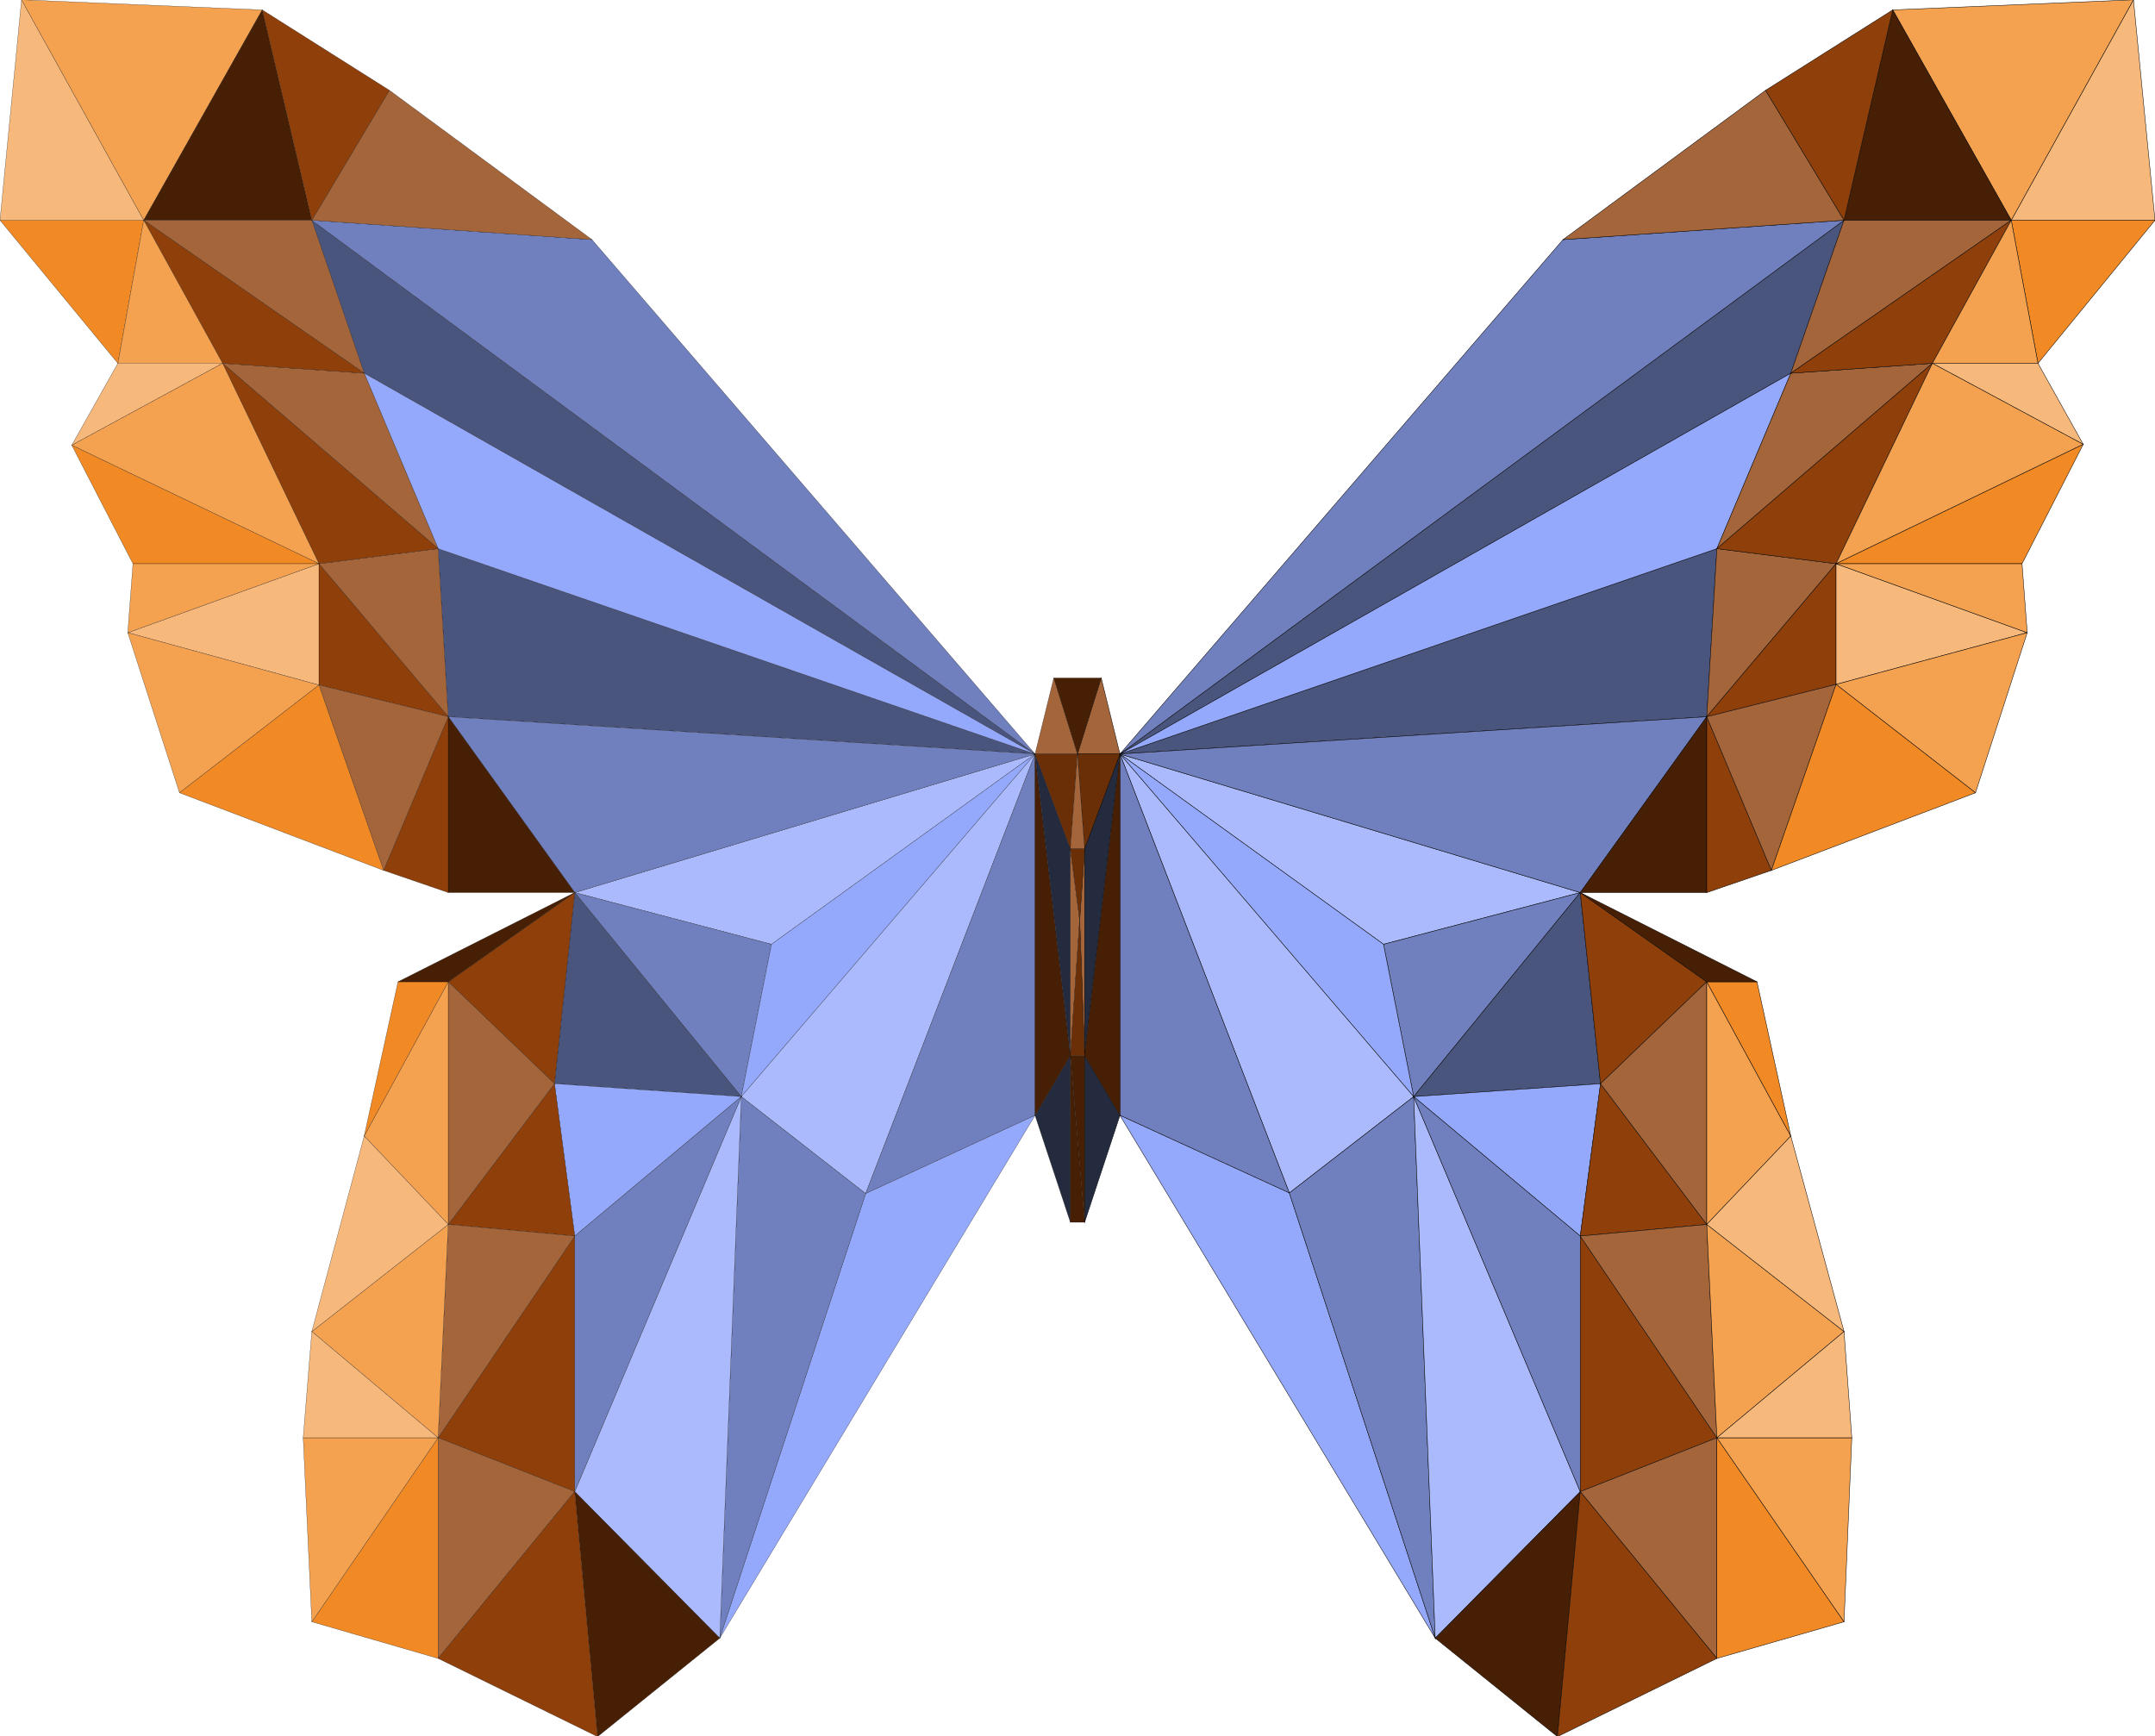 <?xml version="1.0" encoding="utf-8"?>
<!-- Generator: Adobe Illustrator 24.1.0, SVG Export Plug-In . SVG Version: 6.00 Build 0)  -->
<svg version="1.1" baseProfile="tiny" id="央铋_1"
	 xmlns="http://www.w3.org/2000/svg" xmlns:xlink="http://www.w3.org/1999/xlink" x="0px" y="0px" viewBox="0 0 1000 805.8"
	 xml:space="preserve">
<g>
	<g>
		<polygon fill="#4A557E" stroke="#000000" stroke-width="0.2" stroke-miterlimit="10" points="855.7,102.2 519.7,349.9 831,173.2 
					"/>
		<polygon fill="#4A557E" stroke="#000000" stroke-width="0.2" stroke-miterlimit="10" points="796.7,254.6 519.7,349.9 792,332.6 
					"/>
		<polygon fill="#AABAFD" stroke="#000000" stroke-width="0.2" stroke-miterlimit="10" points="642,438.2 733.3,414.2 519.7,349.9 
					"/>
		<polygon fill="#707FBD" stroke="#000000" stroke-width="0.2" stroke-miterlimit="10" points="725.3,111.2 519.7,349.9 
			855.7,102.2 		"/>
		<polygon fill="#95A9FC" stroke="#000000" stroke-width="0.2" stroke-miterlimit="10" points="831,173.2 519.7,349.9 796.7,254.6 
					"/>
		<polygon fill="#707FBD" stroke="#000000" stroke-width="0.2" stroke-miterlimit="10" points="519.7,349.9 733.3,414.2 792,332.6 
					"/>
		<polygon fill="#A5653B" stroke="#000000" stroke-width="0.2" stroke-miterlimit="10" points="855.7,102.2 831,173.2 933.3,102.2 
					"/>
		<polygon fill="#A5653B" stroke="#000000" stroke-width="0.2" stroke-miterlimit="10" points="831,173.2 796.7,254.6 896.7,168.6 
					"/>
		<polygon fill="#A5653B" stroke="#000000" stroke-width="0.2" stroke-miterlimit="10" points="792,332.6 852,261.6 796.7,254.6 		
			"/>
		<polygon fill="#471F05" stroke="#000000" stroke-width="0.2" stroke-miterlimit="10" points="733.3,414.2 792,414.2 792,332.6 		
			"/>
		<polygon fill="#8F3F09" stroke="#000000" stroke-width="0.2" stroke-miterlimit="10" points="933.3,102.2 831,173.2 896.7,168.6 
					"/>
		<polygon fill="#8F3F09" stroke="#000000" stroke-width="0.2" stroke-miterlimit="10" points="796.7,254.6 852,261.6 896.7,168.6 
					"/>
		<polygon fill="#8F3F09" stroke="#000000" stroke-width="0.2" stroke-miterlimit="10" points="792,414.2 822,403.9 792,332.6 		"/>
		<polygon fill="#8F3F09" stroke="#000000" stroke-width="0.2" stroke-miterlimit="10" points="852,317.6 852,261.6 792,332.6 		"/>
		<polygon fill="#F7B87C" stroke="#000000" stroke-width="0.2" stroke-miterlimit="10" points="1000,102.2 990,-0.1 933.3,102.2 		
			"/>
		<polygon fill="#F18924" stroke="#000000" stroke-width="0.2" stroke-miterlimit="10" points="945.7,168.6 1000,102.2 933.3,102.2 
					"/>
		<polygon fill="#F7B87C" stroke="#000000" stroke-width="0.2" stroke-miterlimit="10" points="966.7,206.2 945.7,168.6 
			896.7,168.6 		"/>
		<polygon fill="#F4A150" stroke="#000000" stroke-width="0.2" stroke-miterlimit="10" points="896.7,168.6 945.7,168.6 
			933.3,102.2 		"/>
		<polygon fill="#F4A150" stroke="#000000" stroke-width="0.2" stroke-miterlimit="10" points="852,261.6 966.7,206.2 896.7,168.6 
					"/>
		<polygon fill="#F7B87C" stroke="#000000" stroke-width="0.2" stroke-miterlimit="10" points="852,317.6 940.7,293.6 852,261.6 		
			"/>
		<polygon fill="#F18924" stroke="#000000" stroke-width="0.2" stroke-miterlimit="10" points="852,261.6 938.3,261.6 966.7,206.2 
					"/>
		<polygon fill="#F4A150" stroke="#000000" stroke-width="0.2" stroke-miterlimit="10" points="940.7,293.6 938.3,261.6 852,261.6 
					"/>
		<polygon fill="#A5653B" stroke="#000000" stroke-width="0.2" stroke-miterlimit="10" points="792,332.6 822,403.9 852,317.6 		"/>
		<polygon fill="#F4A150" stroke="#000000" stroke-width="0.2" stroke-miterlimit="10" points="916.7,367.9 940.7,293.6 852,317.6 
					"/>
		<polygon fill="#F18924" stroke="#000000" stroke-width="0.2" stroke-miterlimit="10" points="822,403.9 916.7,367.9 852,317.6 		
			"/>
		<polygon fill="#F4A150" stroke="#000000" stroke-width="0.2" stroke-miterlimit="10" points="990,-0.1 878.3,4.6 933.3,102.2 		
			"/>
		<polygon fill="#471F05" stroke="#000000" stroke-width="0.2" stroke-miterlimit="10" points="933.3,102.2 878.3,4.6 855.7,102.2 
					"/>
		<polygon fill="#A5653B" stroke="#000000" stroke-width="0.2" stroke-miterlimit="10" points="819.3,41.9 725.3,111.2 855.7,102.2 
					"/>
		<polygon fill="#8F3F09" stroke="#000000" stroke-width="0.2" stroke-miterlimit="10" points="878.3,4.6 819.3,41.9 855.7,102.2 		
			"/>
		<polygon fill="#707FBD" stroke="#000000" stroke-width="0.2" stroke-miterlimit="10" points="656,508.9 733.3,414.2 642,438.2 		
			"/>
		<polygon fill="#95A9FC" stroke="#000000" stroke-width="0.2" stroke-miterlimit="10" points="642,438.2 519.7,349.9 656,508.9 		
			"/>
		<polygon fill="#4A557E" stroke="#000000" stroke-width="0.2" stroke-miterlimit="10" points="742.7,502.9 733.3,414.2 656,508.9 
					"/>
		<polygon fill="#AABAFD" stroke="#000000" stroke-width="0.2" stroke-miterlimit="10" points="656,508.9 519.7,349.9 598.3,553.6 
					"/>
		<polygon fill="#707FBD" stroke="#000000" stroke-width="0.2" stroke-miterlimit="10" points="519.7,349.9 519.7,349.9 
			519.7,517.6 598.3,553.6 		"/>
		<polygon fill="#95A9FC" stroke="#000000" stroke-width="0.2" stroke-miterlimit="10" points="519.7,517.6 666,760.2 598.3,553.6 
					"/>
		<polygon fill="#707FBD" stroke="#000000" stroke-width="0.2" stroke-miterlimit="10" points="598.3,553.6 666,760.2 656,508.9 		
			"/>
		<polygon fill="#95A9FC" stroke="#000000" stroke-width="0.2" stroke-miterlimit="10" points="742.7,502.9 656,508.9 733.3,573.6 
					"/>
		<polygon fill="#AABAFD" stroke="#000000" stroke-width="0.2" stroke-miterlimit="10" points="656,508.9 666,760.2 733.3,692.2 		
			"/>
		<polygon fill="#707FBD" stroke="#000000" stroke-width="0.2" stroke-miterlimit="10" points="733.3,573.6 656,508.9 733.3,692.2 
					"/>
		<polygon fill="#8F3F09" stroke="#000000" stroke-width="0.2" stroke-miterlimit="10" points="792,455.6 733.3,414.2 742.7,502.9 
					"/>
		<polygon fill="#8F3F09" stroke="#000000" stroke-width="0.2" stroke-miterlimit="10" points="733.3,692.2 796.7,667.2 
			733.3,573.6 		"/>
		<polygon fill="#8F3F09" stroke="#000000" stroke-width="0.2" stroke-miterlimit="10" points="792,568.2 742.7,502.9 733.3,573.6 
					"/>
		<polygon fill="#471F05" stroke="#000000" stroke-width="0.2" stroke-miterlimit="10" points="666,760.2 722.7,805.9 733.3,692.2 
					"/>
		<polygon fill="#A5653B" stroke="#000000" stroke-width="0.2" stroke-miterlimit="10" points="792,455.6 742.7,502.9 792,568.2 		
			"/>
		<polygon fill="#A5653B" stroke="#000000" stroke-width="0.2" stroke-miterlimit="10" points="796.7,667.2 792,568.2 733.3,573.6 
					"/>
		<polygon fill="#A5653B" stroke="#000000" stroke-width="0.2" stroke-miterlimit="10" points="733.3,692.2 796.7,769.6 
			796.7,667.2 		"/>
		<polygon fill="#8F3F09" stroke="#000000" stroke-width="0.2" stroke-miterlimit="10" points="722.7,805.9 796.7,769.6 
			733.3,692.2 		"/>
		<polygon fill="#F4A150" stroke="#000000" stroke-width="0.2" stroke-miterlimit="10" points="792,568.2 831,527.2 792,455.6 		"/>
		<polygon fill="#F18924" stroke="#000000" stroke-width="0.2" stroke-miterlimit="10" points="796.7,769.6 855.7,752.6 
			796.7,667.2 		"/>
		<polygon fill="#F4A150" stroke="#000000" stroke-width="0.2" stroke-miterlimit="10" points="796.7,667.2 855.7,617.9 792,568.2 
					"/>
		<polygon fill="#F4A150" stroke="#000000" stroke-width="0.2" stroke-miterlimit="10" points="855.7,752.6 859.3,667.2 
			796.7,667.2 		"/>
		<polygon fill="#F7B87C" stroke="#000000" stroke-width="0.2" stroke-miterlimit="10" points="859.3,667.2 855.7,617.9 
			796.7,667.2 		"/>
		<polygon fill="#F7B87C" stroke="#000000" stroke-width="0.2" stroke-miterlimit="10" points="855.7,617.9 831,527.2 792,568.2 		
			"/>
		<polygon fill="#F18924" stroke="#000000" stroke-width="0.2" stroke-miterlimit="10" points="831,527.2 815.3,455.6 792,455.6 		
			"/>
		<polygon fill="#471F05" stroke="#000000" stroke-width="0.2" stroke-miterlimit="10" points="815.3,455.6 733.3,414.2 792,455.6 
					"/>
		<polygon fill="#A5653B" stroke="#000000" stroke-width="0.2" stroke-miterlimit="10" points="519.7,349.9 511,314.6 500,349.9 		
			"/>
		<polygon fill="#252B3F" stroke="#000000" stroke-width="0.2" stroke-miterlimit="10" points="503.3,567.2 519.7,517.6 
			503.3,489.9 		"/>
		<polygon fill="#252B3F" stroke="#000000" stroke-width="0.2" stroke-miterlimit="10" points="503.3,489.9 519.7,349.9 
			503.3,393.9 		"/>
		<polygon fill="#6B2F07" stroke="#000000" stroke-width="0.2" stroke-miterlimit="10" points="503.3,393.9 519.7,349.9 500,349.9 
					"/>
		<polygon fill="#A5653B" stroke="#000000" stroke-width="0.2" stroke-miterlimit="10" points="501,426.9 503.3,489.9 503.3,393.9 
					"/>
	</g>
	<g>
		<polygon fill="#4A557E" stroke="#000000" stroke-width="0.1" stroke-miterlimit="10" points="169,173.2 480.3,349.9 144.7,102.2 
					"/>
		<polygon fill="#4A557E" stroke="#000000" stroke-width="0.1" stroke-miterlimit="10" points="208,332.6 480.3,349.9 203.3,254.6 
					"/>
		<polygon fill="#AABAFD" stroke="#000000" stroke-width="0.1" stroke-miterlimit="10" points="480.3,349.9 266.7,414.2 358,438.2 
					"/>
		<polygon fill="#707FBD" stroke="#000000" stroke-width="0.1" stroke-miterlimit="10" points="480.3,349.9 274.7,111.2 
			144.7,102.2 		"/>
		<polygon fill="#95A9FC" stroke="#000000" stroke-width="0.1" stroke-miterlimit="10" points="203.3,254.6 480.3,349.9 169,173.2 
					"/>
		<polygon fill="#707FBD" stroke="#000000" stroke-width="0.1" stroke-miterlimit="10" points="208,332.6 266.7,414.2 480.3,349.9 
					"/>
		<polygon fill="#A5653B" stroke="#000000" stroke-width="0.1" stroke-miterlimit="10" points="144.7,102.2 66.7,102.2 169,173.2 		
			"/>
		<polygon fill="#A5653B" stroke="#000000" stroke-width="0.1" stroke-miterlimit="10" points="169,173.2 103.3,168.6 203.3,254.6 
					"/>
		<polygon fill="#A5653B" stroke="#000000" stroke-width="0.1" stroke-miterlimit="10" points="148,261.6 208,332.6 203.3,254.6 		
			"/>
		<polygon fill="#471F05" stroke="#000000" stroke-width="0.1" stroke-miterlimit="10" points="208,414.2 266.7,414.2 208,332.6 		
			"/>
		<polygon fill="#8F3F09" stroke="#000000" stroke-width="0.1" stroke-miterlimit="10" points="66.7,102.2 103.3,168.6 169,173.2 		
			"/>
		<polygon fill="#8F3F09" stroke="#000000" stroke-width="0.1" stroke-miterlimit="10" points="103.3,168.6 148,261.6 203.3,254.6 
					"/>
		<polygon fill="#8F3F09" stroke="#000000" stroke-width="0.1" stroke-miterlimit="10" points="178,403.9 208,414.2 208,332.6 		"/>
		<polygon fill="#8F3F09" stroke="#000000" stroke-width="0.1" stroke-miterlimit="10" points="148,317.9 208,332.6 148,261.6 		"/>
		<polygon fill="#F7B87C" stroke="#000000" stroke-width="0.1" stroke-miterlimit="10" points="10,-0.1 0,102.2 66.7,102.2 		"/>
		<polygon fill="#F18924" stroke="#000000" stroke-width="0.1" stroke-miterlimit="10" points="0,102.2 54.7,168.6 66.7,102.2 		"/>
		<polygon fill="#F7B87C" stroke="#000000" stroke-width="0.1" stroke-miterlimit="10" points="54.7,168.6 33.3,206.6 103.3,168.6 
					"/>
		<polygon fill="#F4A150" stroke="#000000" stroke-width="0.1" stroke-miterlimit="10" points="66.7,102.2 54.7,168.6 103.3,168.6 
					"/>
		<polygon fill="#F4A150" stroke="#000000" stroke-width="0.1" stroke-miterlimit="10" points="103.3,168.6 33.3,206.6 148,261.6 		
			"/>
		<polygon fill="#F7B87C" stroke="#000000" stroke-width="0.1" stroke-miterlimit="10" points="148,261.6 59.3,293.6 148,317.9 		
			"/>
		<polygon fill="#F18924" stroke="#000000" stroke-width="0.1" stroke-miterlimit="10" points="33.3,206.6 61.7,261.6 148,261.6 		
			"/>
		<polygon fill="#F4A150" stroke="#000000" stroke-width="0.1" stroke-miterlimit="10" points="61.7,261.6 59.3,293.6 148,261.6 		
			"/>
		<polygon fill="#A5653B" stroke="#000000" stroke-width="0.1" stroke-miterlimit="10" points="148,317.9 178,403.9 208,332.6 		"/>
		<polygon fill="#F4A150" stroke="#000000" stroke-width="0.1" stroke-miterlimit="10" points="59.3,293.6 83.3,367.9 148,317.9 		
			"/>
		<polygon fill="#F18924" stroke="#000000" stroke-width="0.1" stroke-miterlimit="10" points="83.3,367.9 178,403.9 148,317.9 		
			"/>
		<polygon fill="#F4A150" stroke="#000000" stroke-width="0.1" stroke-miterlimit="10" points="121.7,4.6 10,-0.1 66.7,102.2 		"/>
		<polygon fill="#471F05" stroke="#000000" stroke-width="0.1" stroke-miterlimit="10" points="144.7,102.2 121.7,4.6 66.7,102.2 		
			"/>
		<polygon fill="#A5653B" stroke="#000000" stroke-width="0.1" stroke-miterlimit="10" points="274.7,111.2 180.7,41.9 144.7,102.2 
					"/>
		<polygon fill="#8F3F09" stroke="#000000" stroke-width="0.1" stroke-miterlimit="10" points="180.7,41.9 121.7,4.6 144.7,102.2 		
			"/>
		<polygon fill="#707FBD" stroke="#000000" stroke-width="0.1" stroke-miterlimit="10" points="358,438.2 266.7,414.2 344,508.9 		
			"/>
		<polygon fill="#95A9FC" stroke="#000000" stroke-width="0.1" stroke-miterlimit="10" points="344,508.9 480.3,349.9 358,438.2 		
			"/>
		<polygon fill="#4A557E" stroke="#000000" stroke-width="0.1" stroke-miterlimit="10" points="344,508.9 266.7,414.2 257.3,502.9 
					"/>
		<polygon fill="#AABAFD" stroke="#000000" stroke-width="0.1" stroke-miterlimit="10" points="401.7,553.9 480.3,349.9 344,508.9 
					"/>
		<polygon fill="#707FBD" stroke="#000000" stroke-width="0.1" stroke-miterlimit="10" points="401.7,553.9 480.3,517.6 
			480.3,349.9 		"/>
		<polygon fill="#95A9FC" stroke="#000000" stroke-width="0.1" stroke-miterlimit="10" points="334,760.2 480.3,517.6 401.7,553.9 
					"/>
		<polygon fill="#707FBD" stroke="#000000" stroke-width="0.1" stroke-miterlimit="10" points="344,508.9 334,760.2 401.7,553.9 		
			"/>
		<polygon fill="#95A9FC" stroke="#000000" stroke-width="0.1" stroke-miterlimit="10" points="266.7,573.6 344,508.9 257.3,502.9 
					"/>
		<polygon fill="#AABAFD" stroke="#000000" stroke-width="0.1" stroke-miterlimit="10" points="266.7,692.2 334,760.2 344,508.9 		
			"/>
		<polygon fill="#707FBD" stroke="#000000" stroke-width="0.1" stroke-miterlimit="10" points="266.7,692.2 344,508.9 266.7,573.6 
					"/>
		<polygon fill="#8F3F09" stroke="#000000" stroke-width="0.1" stroke-miterlimit="10" points="257.3,502.9 266.7,414.2 208,455.6 
					"/>
		<polygon fill="#8F3F09" stroke="#000000" stroke-width="0.1" stroke-miterlimit="10" points="203.3,667.2 266.7,692.2 
			266.7,573.6 		"/>
		<polygon fill="#8F3F09" stroke="#000000" stroke-width="0.1" stroke-miterlimit="10" points="257.3,502.9 208,568.2 266.7,573.6 
					"/>
		<polygon fill="#471F05" stroke="#000000" stroke-width="0.1" stroke-miterlimit="10" points="277.3,805.9 334,760.2 266.7,692.2 
					"/>
		<polygon fill="#A5653B" stroke="#000000" stroke-width="0.1" stroke-miterlimit="10" points="208,455.6 208,568.2 257.3,502.9 		
			"/>
		<polygon fill="#A5653B" stroke="#000000" stroke-width="0.1" stroke-miterlimit="10" points="208,568.2 203.3,667.2 266.7,573.6 
					"/>
		<polygon fill="#A5653B" stroke="#000000" stroke-width="0.1" stroke-miterlimit="10" points="203.3,667.2 203.3,769.6 
			266.7,692.2 		"/>
		<polygon fill="#8F3F09" stroke="#000000" stroke-width="0.1" stroke-miterlimit="10" points="203.3,769.6 277.3,805.9 
			266.7,692.2 		"/>
		<polygon fill="#F4A150" stroke="#000000" stroke-width="0.1" stroke-miterlimit="10" points="208,455.6 169,527.2 208,568.2 		"/>
		<polygon fill="#F18924" stroke="#000000" stroke-width="0.1" stroke-miterlimit="10" points="144.7,752.6 203.3,769.6 
			203.3,667.2 		"/>
		<polygon fill="#F4A150" stroke="#000000" stroke-width="0.1" stroke-miterlimit="10" points="208,568.2 144.7,617.9 203.3,667.2 
					"/>
		<polygon fill="#F4A150" stroke="#000000" stroke-width="0.1" stroke-miterlimit="10" points="140.7,667.2 144.7,752.6 
			203.3,667.2 		"/>
		<polygon fill="#F7B87C" stroke="#000000" stroke-width="0.1" stroke-miterlimit="10" points="144.7,617.9 140.7,667.2 
			203.3,667.2 		"/>
		<polygon fill="#F7B87C" stroke="#000000" stroke-width="0.1" stroke-miterlimit="10" points="169,527.2 144.7,617.9 208,568.2 		
			"/>
		<polygon fill="#F18924" stroke="#000000" stroke-width="0.1" stroke-miterlimit="10" points="184.7,455.6 169,527.2 208,455.6 		
			"/>
		<polygon fill="#471F05" stroke="#000000" stroke-width="0.1" stroke-miterlimit="10" points="266.7,414.2 184.7,455.6 208,455.6 
					"/>
		<polygon fill="#A5653B" stroke="#000000" stroke-width="0.1" stroke-miterlimit="10" points="489,314.6 480.3,349.9 500,349.9 		
			"/>
		<polygon fill="#252B3F" stroke="#000000" stroke-width="0.1" stroke-miterlimit="10" points="480.3,517.6 496.7,567.2 
			496.7,489.9 		"/>
		<polygon fill="#471F05" stroke="#000000" stroke-width="0.1" stroke-miterlimit="10" points="480.3,349.9 480.3,517.6 
			496.7,489.9 		"/>
		<polygon fill="#252B3F" stroke="#000000" stroke-width="0.1" stroke-miterlimit="10" points="496.7,393.9 480.3,349.9 
			496.7,489.9 		"/>
		<polygon fill="#6B2F07" stroke="#000000" stroke-width="0.1" stroke-miterlimit="10" points="500,349.9 480.3,349.9 496.7,393.9 
					"/>
		<polygon fill="#471F05" stroke="#000000" stroke-width="0.1" stroke-miterlimit="10" points="496.7,567.2 503.3,567.2 
			496.7,489.9 		"/>
		<polygon fill="#471F05" stroke="#000000" stroke-width="0.1" stroke-miterlimit="10" points="519.7,349.9 503.3,489.9 
			519.7,517.6 		"/>
		<polygon fill="#471F05" stroke="#000000" stroke-width="0.1" stroke-miterlimit="10" points="496.7,489.9 503.3,567.2 
			503.3,489.9 		"/>
		<polygon fill="#471F05" stroke="#000000" stroke-width="0.1" stroke-miterlimit="10" points="511,314.6 489,314.6 500,349.9 		"/>
		<polygon fill="#A5653B" stroke="#000000" stroke-width="0.1" stroke-miterlimit="10" points="500,349.9 496.7,393.9 503.3,393.9 
					"/>
		<polygon fill="#A5653B" stroke="#000000" stroke-width="0.1" stroke-miterlimit="10" points="496.7,393.9 496.7,489.9 501,426.9 
					"/>
		<polygon fill="#6B2F07" stroke="#000000" stroke-width="0.1" stroke-miterlimit="10" points="496.7,489.9 503.3,489.9 501,426.9 
					"/>
		<polygon fill="#6B2F07" stroke="#000000" stroke-width="0.1" stroke-miterlimit="10" points="503.3,393.9 496.7,393.9 501,426.9 
					"/>
	</g>
</g>
</svg>

